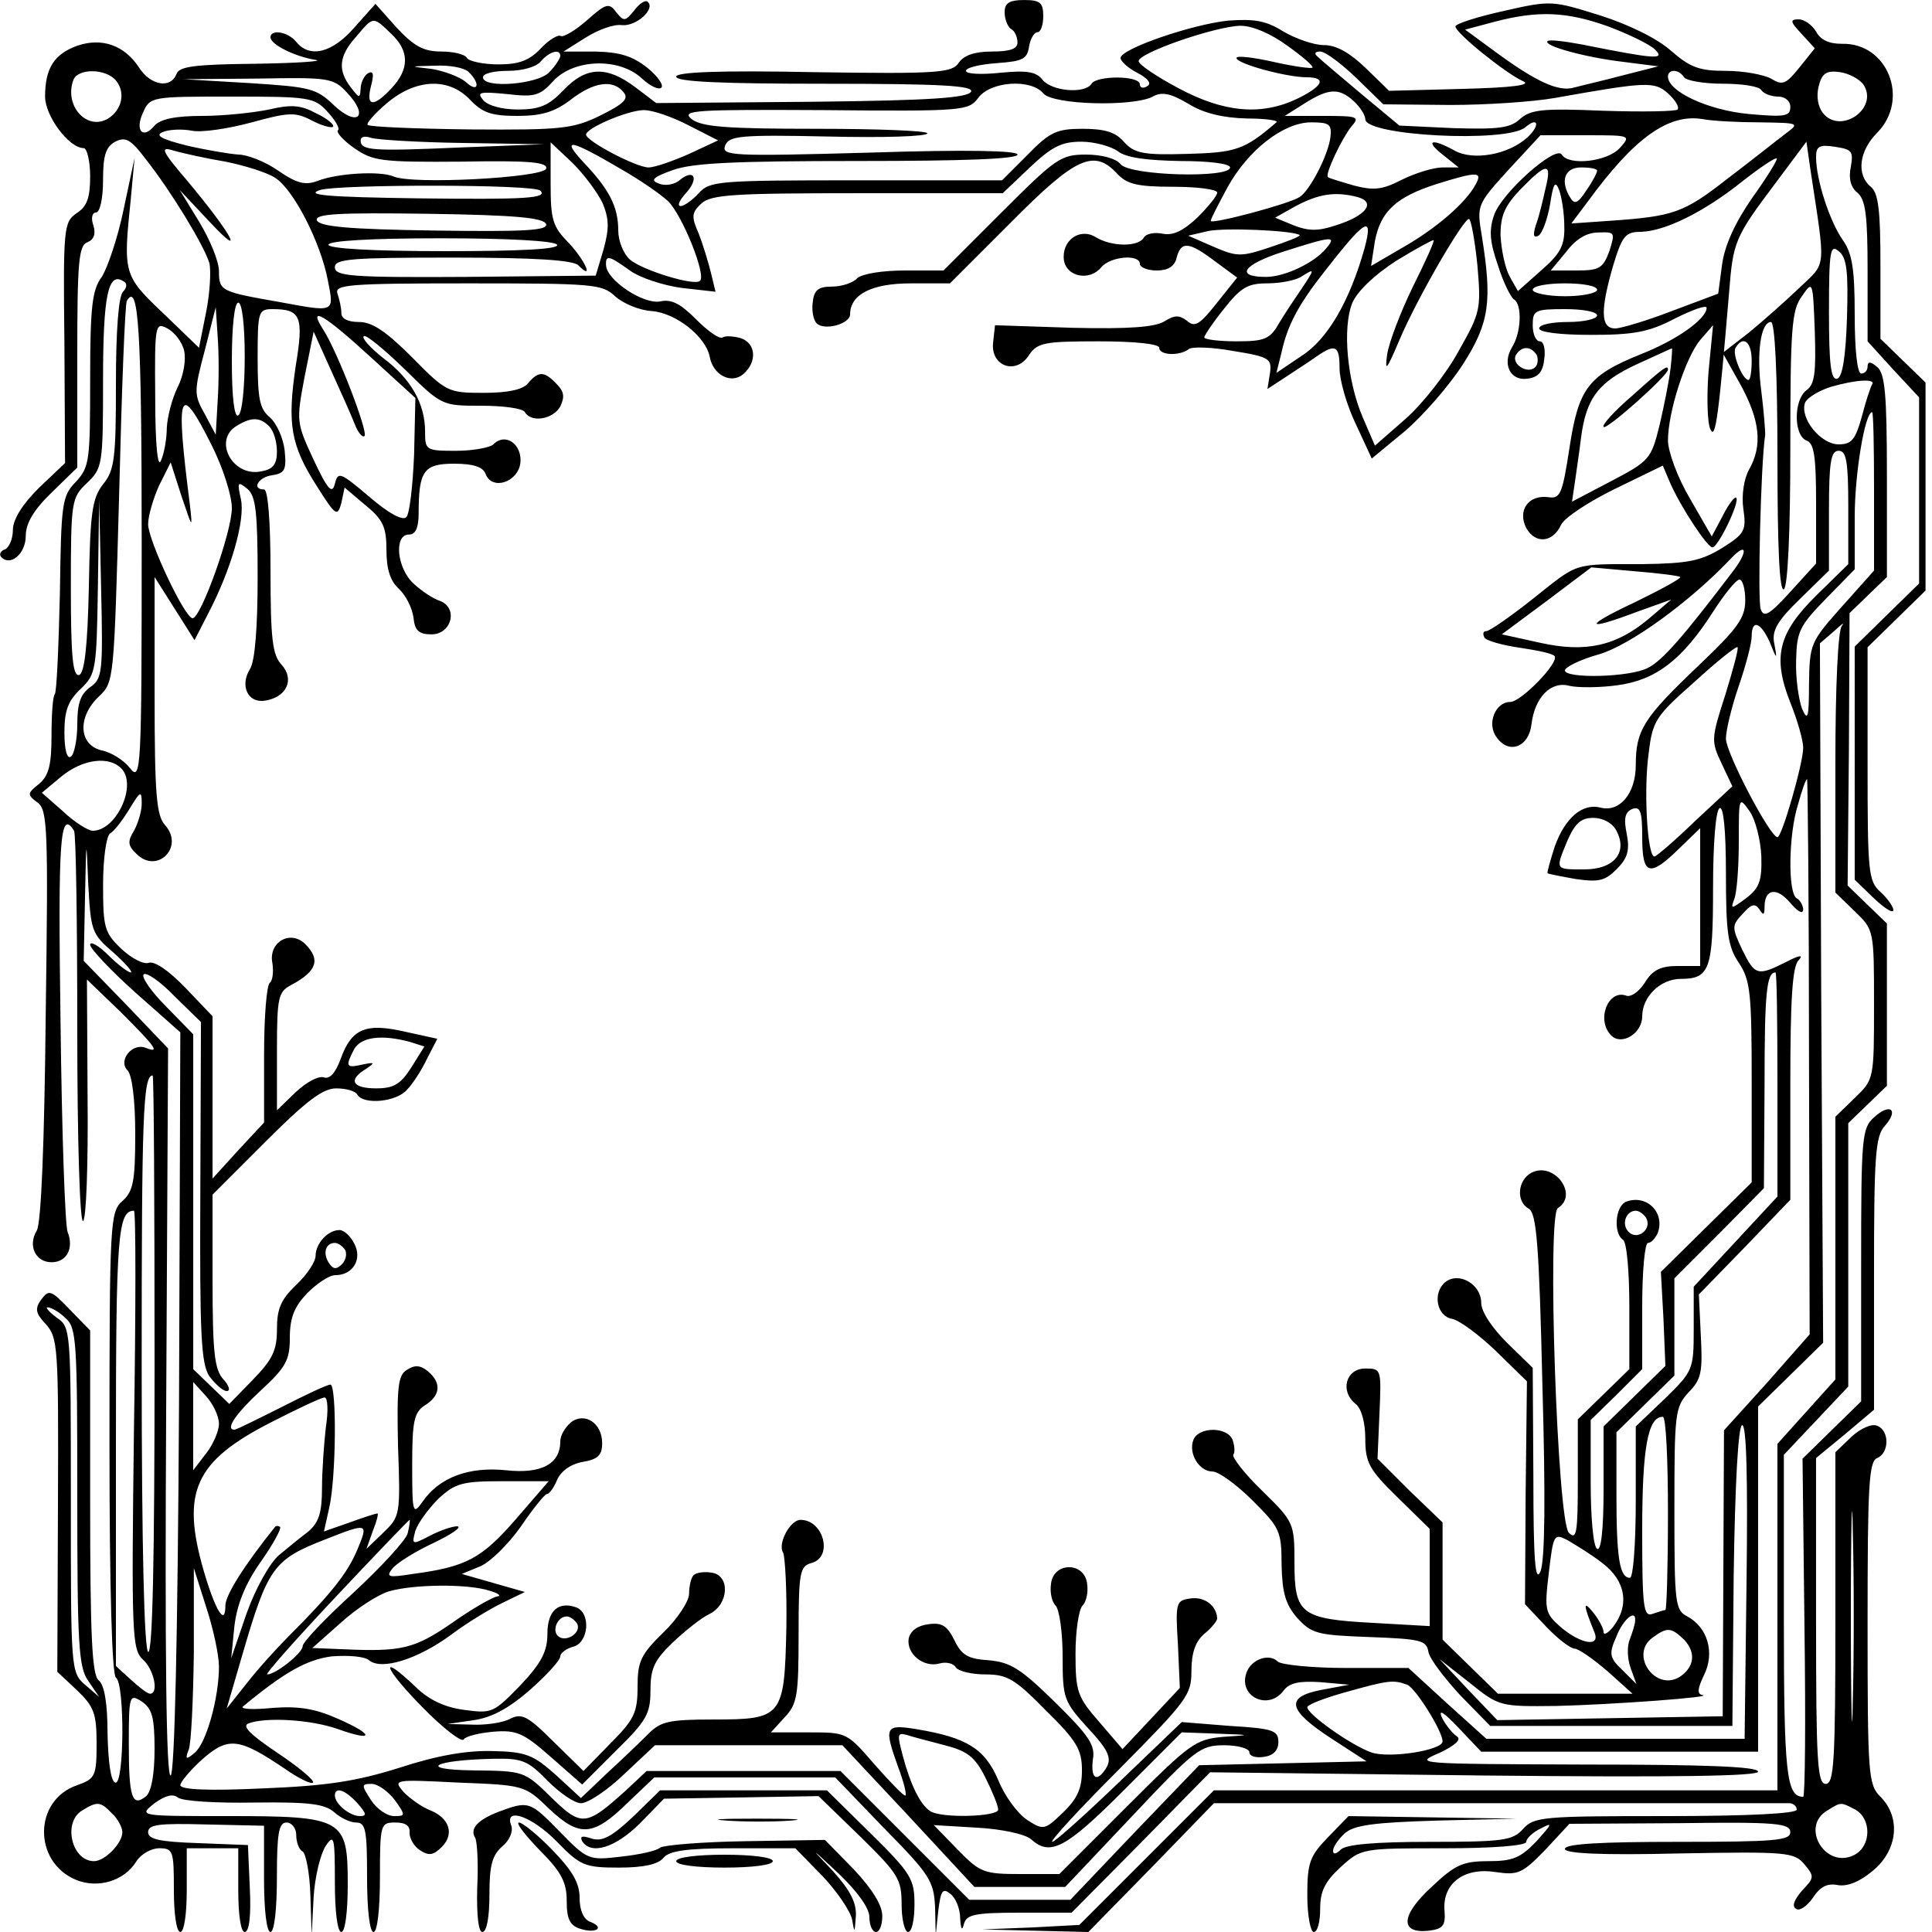 <?xml version="1.0" standalone="no"?>
<!DOCTYPE svg PUBLIC "-//W3C//DTD SVG 20010904//EN"
 "http://www.w3.org/TR/2001/REC-SVG-20010904/DTD/svg10.dtd">
<svg version="1.0" xmlns="http://www.w3.org/2000/svg"
 width="300pt" height="300pt" viewBox="0 0 300 300"
 preserveAspectRatio="xMidYMid meet">
<g transform="translate(0,300) scale(0.1,-0.1)"
fill="#000000" stroke="none">
<path d="M912 2969 c-18 -16 -37 -27 -41 -25 -4 3 -19 -6 -31 -19 -18 -19 -34
-25 -66 -25 -24 0 -46 5 -49 10 -3 6 -22 10 -40 10 -27 0 -42 8 -69 37 l-33
37 -33 -37 c-34 -39 -69 -48 -90 -22 -13 16 -40 20 -40 7 0 -11 38 -30 70 -35
14 -2 -28 -5 -93 -6 -94 -1 -119 -4 -123 -16 -9 -23 -40 -18 -58 10 -23 35
-58 47 -96 34 -36 -13 -50 -35 -50 -79 0 -30 37 -80 60 -80 5 0 10 -20 10 -44
0 -33 -5 -47 -21 -57 -20 -14 -21 -22 -19 -201 l1 -187 -41 -39 c-26 -26 -40
-49 -40 -65 0 -14 -6 -27 -12 -30 -7 -2 -10 -8 -6 -12 14 -15 38 5 38 33 0 19
12 40 40 67 l40 39 0 172 c0 147 2 173 16 178 10 4 13 13 9 26 -4 11 -2 20 4
20 6 0 11 21 11 50 0 38 4 52 19 60 16 8 24 4 48 -28 40 -51 89 -132 98 -160
3 -12 1 -47 -5 -77 l-11 -55 -56 54 c-61 58 -62 61 -50 176 l6 65 -17 -80 c-9
-44 -25 -91 -34 -105 -15 -20 -18 -47 -18 -159 0 -126 -1 -136 -22 -159 -22
-22 -23 -34 -25 -174 -2 -83 -5 -154 -8 -156 -3 -3 -5 -32 -5 -64 0 -45 -4
-62 -19 -75 -19 -15 -19 -17 -3 -29 16 -11 17 -40 13 -330 -2 -198 -7 -324
-14 -335 -14 -23 -2 -49 23 -49 24 0 35 22 25 47 -4 10 -9 156 -11 326 -4 284
-1 332 21 297 3 -5 5 -144 5 -310 0 -170 4 -299 9 -296 5 3 8 89 7 191 l-1
184 53 -51 c55 -55 61 -64 38 -55 -21 8 -43 -20 -28 -35 7 -7 12 -46 12 -98 0
-74 -3 -90 -20 -105 -19 -17 -20 -31 -20 -376 0 -228 4 -360 10 -364 14 -9 13
-168 -1 -163 -7 2 -11 32 -12 76 0 48 -5 76 -14 83 -10 9 -13 67 -13 277 l0
266 -32 33 c-29 30 -32 31 -44 15 -10 -14 -9 -21 7 -38 19 -21 20 -35 19 -281
l-1 -259 31 -29 c26 -25 30 -36 30 -82 0 -51 -2 -55 -30 -65 -68 -23 -69 -119
-2 -147 34 -14 75 -2 94 29 7 11 23 20 35 20 22 0 23 -4 23 -65 0 -37 4 -65
10 -65 6 0 10 28 10 65 l0 65 40 0 40 0 0 -65 c0 -39 4 -65 10 -65 7 0 10 25
8 67 l-3 68 -77 3 c-60 2 -78 6 -78 17 0 12 17 14 90 12 l90 -2 0 -82 c0 -49
4 -83 10 -83 6 0 10 35 10 85 0 69 3 85 15 85 8 0 15 -9 15 -19 0 -11 4 -23
10 -26 5 -3 11 -34 12 -68 l2 -62 3 59 c2 33 11 68 19 80 13 19 14 13 14 -57
0 -45 4 -77 10 -77 6 0 10 31 10 74 0 102 -6 106 -187 106 -138 0 -138 0 -113
20 17 12 28 15 36 9 7 -6 60 -9 119 -8 85 1 109 -2 124 -15 10 -9 25 -16 34
-16 15 0 17 -12 17 -85 0 -50 4 -85 10 -85 6 0 10 35 10 85 0 83 1 85 24 85
16 0 23 -5 22 -16 0 -9 7 -21 16 -27 14 -9 21 -8 34 5 20 20 12 45 -18 57 -13
5 -31 18 -41 28 -17 20 -16 20 85 15 102 -4 103 -4 141 -41 47 -44 68 -43 122
10 l41 39 140 0 141 0 76 -79 c71 -72 77 -82 79 -122 l1 -44 4 38 c4 32 7 36
19 26 8 -6 15 -23 15 -38 1 -17 3 -20 6 -8 4 14 17 17 86 17 l81 0 108 109
107 109 426 -5 c297 -3 425 -1 425 6 0 8 -85 11 -267 11 -265 1 -268 1 -228
18 25 12 35 21 27 26 -6 4 -17 17 -23 29 -6 14 3 8 25 -15 l36 -38 215 0 215
0 0 268 0 268 50 49 51 50 -3 543 -2 543 22 19 c12 11 17 15 12 8 -6 -7 -10
-95 -10 -213 l0 -201 30 -29 c30 -29 30 -29 30 -145 0 -116 0 -116 -30 -145
l-30 -29 0 -204 0 -204 -45 -50 -45 -50 0 -269 0 -269 -438 0 -437 0 -105
-105 -104 -104 -75 -4 -76 -3 83 -2 82 -2 98 100 97 100 440 0 c242 0 446 0
453 0 6 0 12 -4 12 -10 0 -6 -74 -10 -203 -10 -191 0 -205 -1 -222 -20 -16
-18 -31 -20 -145 -20 -85 0 -130 -4 -138 -12 -7 -7 -12 -8 -12 -2 0 6 8 18 18
27 14 13 45 17 142 20 l125 3 -131 2 -130 2 -32 -33 c-28 -29 -32 -39 -32 -90
0 -31 5 -57 10 -57 6 0 10 16 10 36 0 27 7 42 32 65 32 29 33 29 160 29 76 0
128 4 128 10 0 5 10 15 23 21 19 10 17 7 -7 -20 -25 -26 -37 -31 -75 -31 -40
0 -52 -6 -88 -40 -48 -44 -50 -73 -4 -68 22 3 26 8 24 32 -3 42 31 67 80 59
34 -5 41 -2 76 34 l38 41 171 1 c149 2 172 0 172 -14 0 -13 -24 -15 -175 -15
-119 0 -175 -3 -175 -11 0 -7 55 -10 178 -7 167 3 178 2 194 -17 16 -19 15
-21 -4 -41 -12 -14 -16 -24 -9 -28 5 -4 17 4 26 17 11 17 22 23 38 20 15 -3
35 5 55 22 39 32 44 83 12 115 -19 19 -20 33 -20 270 0 214 2 251 15 256 19 8
19 43 0 50 -8 4 -26 -4 -40 -17 l-25 -24 0 -257 c0 -223 -2 -258 -15 -258 -13
0 -15 35 -15 253 l0 253 45 37 45 38 0 211 c0 183 2 214 17 230 22 25 8 36
-17 13 -19 -17 -20 -31 -20 -229 l0 -212 -45 -44 -46 -45 3 -262 c2 -145 1
-263 -2 -263 -26 0 -30 35 -30 278 l0 253 50 53 50 53 0 205 0 204 30 29 30
29 0 126 0 126 -30 29 -31 30 2 211 1 212 29 28 29 28 0 157 c0 127 -3 159
-15 169 -10 9 -15 9 -15 1 0 -6 -4 -11 -10 -11 -6 0 -10 37 -10 91 0 73 -4 96
-19 117 -20 29 -41 93 -41 128 0 17 5 20 30 16 26 -4 28 -7 24 -31 -4 -18 0
-32 10 -40 13 -11 16 -35 16 -122 l0 -109 40 -44 40 -43 0 -144 0 -145 -50
-49 -50 -49 0 -181 0 -181 30 -29 c17 -16 30 -24 30 -18 0 5 -9 18 -20 28 -19
17 -20 31 -20 199 l0 181 45 44 45 44 0 161 0 162 -35 34 -35 34 0 112 c0 87
-3 114 -15 124 -23 19 -18 56 10 84 51 52 16 140 -55 138 -20 0 -33 6 -40 19
-6 10 -18 19 -27 19 -14 0 -13 -4 4 -22 l21 -23 -24 -30 c-21 -26 -26 -28 -44
-17 -11 6 -42 12 -70 12 -41 0 -55 5 -85 31 -21 19 -66 41 -110 55 -74 23 -76
24 -150 7 -41 -9 -75 -20 -75 -24 0 -10 78 -73 105 -85 14 -6 -16 -10 -94 -12
l-114 -3 -37 36 c-24 23 -45 35 -64 35 -16 0 -44 10 -63 21 -27 17 -45 20 -86
17 -57 -6 -167 -44 -167 -58 0 -5 12 -16 26 -23 17 -9 23 -17 15 -21 -6 -4
-11 -2 -11 3 0 14 -67 14 -75 1 -10 -16 -61 -12 -76 6 -10 13 -25 15 -66 11
-29 -3 -53 -2 -53 3 0 5 21 10 48 12 40 3 47 6 50 26 2 12 8 22 13 22 5 0 9
11 9 25 0 21 -5 25 -30 25 -23 0 -30 -5 -30 -19 0 -11 5 -23 10 -26 6 -3 10
-13 10 -21 0 -10 -12 -14 -40 -14 -27 0 -43 -6 -51 -17 -10 -16 -30 -18 -225
-15 -149 3 -214 0 -214 -7 0 -8 71 -11 231 -11 180 0 230 -3 227 -12 -4 -10
-64 -14 -247 -16 l-242 -2 -33 25 c-44 33 -76 32 -111 -5 -23 -24 -37 -30 -71
-30 -24 0 -47 6 -54 15 -10 12 -5 13 37 9 43 -5 51 -3 72 20 32 35 103 37 138
4 13 -12 26 -18 30 -14 4 4 -6 18 -22 31 -23 18 -42 24 -80 25 l-50 0 35 22
c19 12 44 21 56 19 22 -2 52 25 40 36 -3 4 -13 -2 -21 -13 -14 -17 -16 -18
-28 -3 -11 15 -16 14 -45 -12z m1585 -10 c32 -12 65 -28 73 -36 16 -16 1 -15
-114 8 -27 5 -51 8 -53 5 -7 -7 58 -25 117 -32 l55 -7 -55 -14 c-30 -8 -65
-16 -76 -19 -24 -7 -59 9 -124 57 l-45 33 45 12 c68 18 113 16 177 -7z m-1890
-11 c29 -27 29 -55 1 -85 -28 -30 -40 -29 -32 3 5 19 4 25 -5 20 -6 -4 -11
-15 -11 -24 -1 -15 -2 -15 -15 2 -21 27 -19 49 8 79 27 32 26 32 54 5z m1392
-19 c24 -17 41 -32 39 -34 -2 -2 -30 2 -61 9 -31 7 -57 10 -57 6 0 -9 78 -30
109 -30 32 0 25 -14 -14 -33 -56 -27 -114 -22 -185 16 -34 18 -62 37 -62 42 0
13 119 54 158 55 19 0 47 -12 73 -31z m-1129 -16 c0 -3 -7 -15 -17 -25 -17
-19 -103 -26 -103 -8 0 6 17 10 39 10 22 0 44 6 51 15 13 15 30 20 30 8z
m1236 -34 l42 -41 104 -1 c56 0 130 5 163 11 141 25 154 26 175 7 11 -10 18
-21 15 -25 -2 -3 -54 -4 -115 -2 -95 4 -113 2 -130 -13 -15 -14 -34 -16 -103
-14 l-84 4 -59 49 c-32 27 -63 53 -68 58 -6 5 -4 8 4 8 8 0 33 -19 56 -41z
m-1378 9 c19 -19 14 -33 -5 -15 -10 8 -34 17 -53 20 -35 4 -35 4 6 5 22 1 45
-3 52 -10z m-548 -13 c15 -18 10 -45 -12 -59 -33 -20 -69 20 -54 60 7 18 50
18 66 -1z m2435 5 c3 -5 30 -10 60 -10 30 0 57 -4 60 -10 3 -5 15 -10 26 -10
11 0 19 -7 19 -16 0 -15 -9 -16 -65 -11 -63 6 -125 35 -125 58 0 12 17 12 25
-1z m279 -12 c23 -37 -36 -77 -63 -44 -8 10 -11 26 -7 42 5 20 12 25 33 22 14
-2 31 -11 37 -20z m-2355 -12 c35 -37 16 -54 -21 -19 -27 26 -37 28 -131 34
l-102 6 116 1 c110 2 117 1 138 -22z m191 -11 c19 -20 33 -25 73 -25 38 0 58
6 83 25 36 28 66 32 82 12 9 -10 1 -18 -35 -36 -43 -21 -60 -23 -202 -22 -85
1 -157 4 -160 7 -3 2 11 18 30 34 45 38 96 40 129 5z m890 10 c15 -18 140 -21
170 -5 14 8 28 5 55 -11 24 -15 54 -22 91 -23 29 0 50 -3 46 -6 -50 -43 -63
-47 -140 -49 -67 -2 -81 1 -97 19 -13 15 -30 20 -64 20 -40 0 -51 -5 -85 -40
l-40 -40 -226 0 c-214 0 -228 -1 -245 -20 -10 -11 -23 -20 -28 -20 -6 0 -2 9
8 20 21 23 13 39 -10 20 -8 -7 -23 -9 -32 -5 -14 5 -9 10 22 21 31 11 96 14
288 14 161 0 247 3 247 10 0 6 -76 8 -230 3 -215 -6 -230 -5 -224 11 6 15 23
17 160 14 85 -2 154 0 154 5 0 4 -78 7 -173 7 -139 0 -177 3 -193 15 -17 14 4
15 205 14 218 -2 225 -1 240 19 19 26 82 30 101 7z m482 -12 c10 -9 18 -22 18
-28 0 -26 218 -37 248 -13 21 18 24 3 3 -16 -29 -26 -83 -36 -112 -20 -36 20
-47 16 -19 -6 l25 -20 -25 0 c-14 0 -43 -9 -63 -19 -31 -16 -44 -17 -75 -9
-20 6 -38 11 -40 13 -5 4 21 59 36 78 14 16 11 17 -44 17 l-59 0 30 19 c38 24
54 25 77 4z m-1594 -16 c12 -13 20 -26 17 -29 -4 -3 8 -16 25 -28 29 -20 41
-22 167 -21 107 2 134 -1 131 -11 -5 -14 -208 -25 -237 -12 -21 9 -88 5 -118
-7 -19 -7 -32 -4 -61 16 -20 14 -48 25 -62 25 -14 1 -50 7 -80 14 -40 10 -50
16 -37 21 9 4 30 5 45 2 15 -3 56 3 93 13 58 16 68 16 93 3 15 -8 30 -12 33
-10 3 3 -9 13 -26 21 -24 13 -39 14 -73 6 -24 -5 -71 -10 -104 -10 -42 0 -65
-5 -74 -15 -18 -22 -31 -8 -18 20 11 25 13 25 138 25 119 0 128 -1 148 -23z
m562 -22 l45 -23 -45 -21 c-25 -11 -53 -21 -63 -21 -19 0 -97 41 -97 51 0 10
65 38 90 38 14 0 45 -11 70 -24z m1664 5 c60 -1 61 -1 38 -18 -12 -9 -52 -41
-89 -69 -69 -54 -84 -59 -185 -66 l-58 -4 27 36 c71 97 124 135 177 126 16 -3
56 -5 90 -5z m-668 -22 c-3 -28 -32 -84 -48 -94 -17 -11 -138 -43 -138 -37 0
3 12 26 26 52 32 58 87 101 130 101 28 0 32 -3 30 -22z m-1348 -10 l127 -2
-130 -5 c-137 -6 -155 -5 -155 11 0 6 7 7 16 4 9 -3 73 -7 142 -8z m1797 -8
c-19 -21 -79 -28 -90 -10 -9 15 -93 -59 -105 -94 -8 -23 -7 -41 6 -78 8 -26
20 -50 25 -53 13 -8 11 -52 -3 -74 -16 -26 -3 -53 24 -49 17 2 24 11 26 31 2
15 -1 27 -7 27 -6 0 -11 11 -11 25 0 23 3 25 50 25 28 0 50 -4 50 -10 0 -5
-20 -10 -45 -10 -25 0 -45 -4 -45 -10 0 -6 33 -10 80 -10 66 0 90 4 130 25 28
14 50 22 50 17 0 -17 -46 -50 -102 -72 -82 -33 -97 -53 -111 -146 -11 -71 -14
-79 -33 -76 -31 4 -48 -21 -34 -48 14 -25 41 -23 54 5 5 11 43 36 84 56 l74
36 11 -26 c16 -37 58 -101 66 -101 9 0 43 71 37 77 -2 3 -12 -10 -21 -28 l-17
-32 -34 59 c-19 32 -34 73 -34 90 0 44 27 128 50 156 l20 23 -7 -72 c-3 -39
-2 -80 3 -90 8 -17 13 24 29 214 6 77 9 85 70 166 l50 67 6 -42 c24 -159 26
-144 -17 -185 -22 -21 -57 -52 -79 -70 l-40 -31 28 -50 c30 -55 34 -94 13
-131 -8 -14 -12 -40 -9 -61 5 -34 2 -39 -33 -61 -33 -20 -52 -24 -124 -25
-110 0 -98 3 -170 -54 -34 -27 -67 -50 -72 -50 -5 0 -6 -4 -3 -10 3 -5 28 -12
56 -16 27 -4 51 -9 53 -13 7 -10 -52 -71 -69 -71 -23 0 -37 -34 -21 -55 19
-27 50 -15 54 20 5 42 30 68 59 60 13 -3 47 -3 75 1 59 8 100 39 148 114 18
28 36 50 41 50 5 0 9 -15 9 -32 0 -28 -12 -44 -74 -103 -84 -80 -96 -99 -96
-153 0 -44 -25 -74 -55 -66 -28 7 -55 -16 -71 -61 -7 -22 -12 -40 -11 -41 1
-1 21 -5 44 -9 35 -5 45 -3 63 15 17 17 21 29 16 55 -5 24 -3 34 9 39 12 4 15
-4 15 -44 0 -59 11 -63 57 -18 l33 32 0 -107 0 -107 -35 0 c-26 0 -39 -6 -51
-26 -9 -14 -22 -23 -29 -20 -28 10 -47 -38 -23 -62 16 -16 48 3 48 30 0 30 28
58 60 58 45 0 50 15 50 141 0 68 4 120 10 124 6 4 10 -32 10 -102 0 -91 3
-113 20 -138 18 -27 20 -47 20 -185 l0 -156 -70 -69 -71 -70 4 -73 3 -73 -48
-47 -48 -47 0 -98 c0 -63 -4 -96 -10 -92 -6 3 -10 49 -10 103 l0 97 40 39 40
40 0 98 c0 54 4 98 9 98 5 0 11 7 15 15 12 32 -17 61 -49 49 -17 -7 -20 -49
-5 -59 6 -3 10 -49 10 -104 l0 -97 -40 -39 -40 -39 0 -95 c0 -82 -2 -93 -14
-81 -18 20 -34 494 -17 504 33 21 -6 73 -41 55 -22 -12 -24 -45 -4 -56 12 -7
16 -58 21 -273 5 -176 4 -273 -3 -290 -8 -19 -11 17 -11 145 l-1 171 -40 39
c-23 23 -40 48 -40 62 0 29 -35 49 -56 32 -20 -17 -13 -53 11 -57 11 -2 42
-25 68 -50 l48 -47 -2 -173 -1 -173 33 -35 c18 -19 38 -34 44 -34 6 0 29 -16
51 -35 l39 -35 -105 0 -104 0 -43 42 -43 42 0 91 0 91 -51 49 -50 50 3 70 c3
69 3 70 -22 70 -30 0 -40 -35 -15 -55 9 -7 15 -29 15 -54 0 -37 6 -48 50 -91
l50 -49 0 -76 0 -75 -88 5 c-113 6 -122 14 -122 94 0 61 -1 63 -50 111 -27 26
-47 52 -45 56 3 4 2 14 -1 23 -8 21 -53 21 -61 0 -8 -21 9 -49 30 -49 9 0 37
-20 62 -45 42 -42 45 -47 45 -100 1 -43 6 -61 24 -82 23 -25 31 -27 113 -30
79 -3 88 -5 91 -23 2 -11 25 -41 50 -68 l46 -47 188 0 188 0 2 232 c2 143 7
233 13 235 7 2 9 -82 7 -242 l-3 -245 -200 0 -201 0 -61 55 -60 55 -97 0 c-53
0 -101 5 -106 10 -13 13 -40 4 -48 -16 -15 -38 34 -62 58 -28 9 11 24 14 56
12 l45 -4 -43 -8 c-57 -11 -53 -31 16 -76 l54 -35 -130 -3 -130 -3 -100 -104
-100 -105 -78 0 -79 0 -100 100 -100 100 -150 0 -151 0 -32 -30 c-62 -56 -69
-57 -116 -11 -42 41 -42 41 -121 42 -88 1 -63 16 31 18 45 1 54 -3 84 -34 19
-19 42 -35 52 -35 11 0 41 20 67 45 l48 45 146 0 145 0 103 -110 102 -110 70
0 71 0 104 110 c98 104 106 110 143 110 21 0 39 -5 39 -11 0 -6 10 -9 23 -7
14 2 22 10 22 23 0 18 -8 21 -75 25 l-75 6 -97 -93 c-53 -51 -100 -93 -104
-93 -5 0 42 51 104 113 105 106 112 115 112 152 0 28 6 46 20 58 11 9 20 20
20 24 -1 20 -20 34 -41 31 -23 -3 -24 -6 -20 -71 l3 -68 -44 -47 -45 -48 -36
42 c-34 39 -37 47 -37 106 0 35 5 69 11 75 6 6 9 21 7 34 -4 34 -52 34 -56 0
-2 -13 1 -28 7 -34 6 -6 11 -42 11 -79 0 -66 2 -70 39 -111 31 -33 37 -46 30
-60 -15 -26 -26 -20 -22 11 4 22 -6 37 -59 89 -53 52 -69 62 -103 65 -32 2
-42 8 -53 31 -11 22 -19 28 -40 25 -17 -2 -28 -10 -31 -22 -4 -24 23 -46 48
-39 10 3 22 0 25 -6 4 -6 25 -11 46 -11 34 0 46 -7 94 -56 48 -47 56 -61 56
-93 0 -28 -7 -44 -30 -66 -28 -27 -30 -27 -55 -11 -15 10 -35 37 -45 62 -21
49 -49 66 -127 79 -49 8 -51 4 -28 -60 8 -21 13 -41 11 -43 -2 -2 -23 20 -47
47 -44 51 -44 51 -103 51 l-59 0 21 23 c20 21 22 34 22 129 0 97 2 106 20 111
34 9 19 67 -17 67 -16 0 -36 -37 -27 -51 3 -6 6 -59 5 -117 -3 -138 -6 -142
-113 -142 -69 0 -82 -3 -101 -22 -13 -13 -41 -40 -64 -61 l-41 -39 -39 36
c-35 31 -46 36 -99 37 -40 1 -86 -7 -144 -26 -67 -21 -112 -28 -212 -32 -85
-4 -128 -2 -128 5 0 5 16 24 35 41 40 35 57 32 128 -16 20 -14 40 -24 43 -21
3 3 -22 24 -55 46 -43 29 -56 42 -45 46 27 10 97 6 139 -9 56 -20 57 -9 0 16
-36 16 -61 20 -102 17 -29 -3 -50 -2 -46 2 64 53 99 73 138 78 26 2 51 0 58
-6 19 -16 75 1 128 40 24 18 60 40 79 49 l35 17 -49 14 -49 14 29 12 c16 7 44
35 63 62 19 28 37 50 40 50 4 0 11 10 16 22 6 14 22 25 40 28 23 4 30 10 30
29 0 32 -28 49 -49 32 -9 -8 -16 -20 -16 -29 0 -35 -29 -51 -84 -45 -58 6
-104 -11 -130 -49 -15 -21 -16 -18 -16 57 0 69 3 82 20 93 24 15 26 35 4 53
-11 9 -20 10 -32 2 -14 -8 -16 -26 -14 -119 4 -107 3 -109 -23 -134 l-26 -25
10 28 c6 15 9 27 7 27 -2 0 -21 -6 -43 -14 l-40 -14 8 36 c11 46 12 192 2 192
-5 0 -39 -16 -76 -35 -38 -19 -70 -35 -73 -35 -15 0 2 25 41 61 39 36 45 47
45 82 0 31 7 48 27 69 15 15 34 28 44 28 27 0 42 25 29 49 -6 12 -16 21 -23
21 -18 0 -37 -21 -37 -40 0 -9 -13 -29 -30 -45 -24 -23 -30 -37 -30 -69 0 -33
-7 -47 -37 -78 l-37 -38 -28 27 -28 27 0 260 0 260 -42 43 c-23 23 -39 46 -35
50 4 4 26 -11 48 -34 l41 -40 -1 -263 c-1 -221 1 -267 14 -287 9 -12 21 -23
27 -23 6 0 4 8 -5 18 -14 15 -17 42 -17 153 l0 134 82 82 c63 63 89 83 110 83
15 0 30 -4 33 -10 10 -16 61 -11 77 8 9 9 23 31 31 48 l16 31 -50 11 c-61 14
-83 5 -100 -42 -8 -22 -17 -32 -26 -29 -8 3 -27 -7 -44 -23 l-29 -28 0 92 c0
85 2 92 23 103 39 21 45 39 21 63 -23 23 -58 3 -51 -30 2 -14 0 -27 -4 -30 -5
-3 -9 -53 -9 -111 l0 -106 -40 -43 -40 -44 0 126 0 126 -42 44 c-26 27 -48 42
-57 39 -8 -3 -27 7 -43 22 -26 25 -28 33 -28 99 0 41 5 76 11 80 6 3 19 20 30
38 17 28 19 29 19 8 0 -12 -6 -31 -12 -42 -10 -16 -10 -23 4 -36 32 -32 75 11
44 45 -13 15 -16 46 -16 201 l0 184 31 -49 31 -49 20 39 c37 70 59 148 52 180
-6 27 -5 28 10 16 13 -11 16 -35 16 -137 0 -77 -4 -131 -12 -143 -16 -26 -3
-53 23 -49 34 5 47 33 26 56 -14 15 -17 40 -17 145 0 78 -4 127 -10 127 -20 0
-9 19 12 22 20 3 23 8 20 38 -2 19 -12 42 -23 52 -16 13 -19 29 -19 92 0 72 1
76 23 76 44 0 49 -11 36 -89 -13 -89 -8 -122 33 -186 29 -46 32 -48 38 -26 l5
24 33 -28 c27 -22 32 -34 32 -69 0 -30 6 -48 19 -60 11 -10 21 -30 23 -45 2
-20 8 -26 28 -26 31 0 42 41 13 52 -10 3 -28 15 -40 26 -27 24 -32 77 -8 77
10 0 15 10 15 33 0 66 8 77 55 77 30 0 45 -5 49 -16 10 -26 50 -13 54 17 3 29
-23 48 -42 29 -5 -5 -32 -10 -58 -10 -47 0 -48 1 -48 30 0 43 -22 82 -65 114
-20 16 -34 31 -30 34 3 3 31 -20 63 -51 58 -57 58 -57 119 -57 34 0 65 -4 68
-10 10 -17 44 -11 55 9 7 15 6 23 -6 35 -19 20 -28 20 -44 1 -8 -10 -31 -15
-69 -15 -55 0 -58 1 -111 55 -40 40 -62 55 -82 55 -18 0 -28 5 -28 14 0 8 -3
21 -6 30 -5 14 16 16 202 16 195 0 209 -1 229 -20 12 -11 38 -22 57 -23 38 -3
84 -40 90 -71 5 -28 33 -43 52 -27 22 19 20 48 -4 56 -11 3 -24 4 -28 1 -5 -3
-23 10 -41 28 -24 24 -38 32 -56 28 -26 -5 -83 33 -84 56 -1 17 5 15 37 -8 15
-11 51 -23 80 -27 l53 -6 -7 29 c-4 16 -12 43 -19 61 -12 27 -11 33 4 47 15
14 52 16 243 16 l225 0 42 40 c34 32 49 40 80 40 20 0 46 -7 57 -15 13 -10 44
-14 97 -15 44 0 77 -4 77 -10 0 -17 -155 -13 -170 5 -7 9 -29 15 -54 15 -39 0
-47 -6 -131 -90 l-90 -90 -60 0 c-35 0 -66 -5 -74 -12 -6 -7 -24 -13 -39 -13
-21 0 -28 -5 -30 -24 -2 -13 1 -28 6 -33 12 -12 52 -1 52 14 0 31 34 48 94 48
l61 0 95 95 c101 102 129 114 165 75 15 -16 31 -20 87 -20 37 0 68 -4 68 -9 0
-5 -14 -22 -30 -38 -22 -21 -38 -29 -54 -26 -13 3 -27 0 -30 -6 -9 -15 -51
-14 -75 1 -25 15 -53 -6 -49 -36 4 -26 40 -33 58 -11 14 17 60 21 60 5 0 -5
12 -10 26 -10 17 0 28 6 31 20 7 26 19 25 60 -6 l34 -25 -32 -40 c-26 -33 -34
-38 -46 -27 -12 9 -19 9 -35 -1 -15 -9 -55 -12 -142 -10 l-121 4 -3 -27 c-4
-37 36 -51 56 -19 13 19 24 21 108 21 56 0 94 -4 94 -10 0 -12 32 -13 46 -2 5
4 36 3 69 -3 56 -9 60 -12 57 -34 l-4 -25 29 19 c15 10 37 24 48 32 29 20 35
16 35 -19 0 -18 11 -57 25 -86 l25 -54 52 43 c28 24 69 71 90 104 41 64 45 98
29 198 -8 48 -8 49 41 103 l50 54 71 0 c69 0 70 0 52 -20z m-1579 -86 c10 -25
10 -39 1 -72 l-12 -40 -203 -2 c-176 -1 -202 1 -202 15 0 13 25 15 183 15 129
0 187 -4 195 -12 25 -25 11 7 -15 35 -25 25 -28 36 -28 92 l0 64 34 -32 c18
-18 39 -46 47 -63z m29 53 c28 -16 60 -38 72 -49 22 -21 60 -115 50 -124 -8
-9 -91 17 -109 33 -10 9 -18 29 -18 45 0 37 -14 64 -54 106 -36 39 -21 36 59
-11z m-615 12 c30 -6 65 -17 77 -25 29 -18 71 -101 82 -159 10 -51 12 -50 -75
-34 -91 16 -94 17 -94 48 0 15 -14 49 -31 77 l-30 49 47 -50 c58 -62 32 -16
-35 64 -41 48 -43 54 -21 47 14 -4 50 -12 80 -17z m2371 -56 c-27 -39 -43 -74
-47 -104 l-6 -45 -72 -27 c-39 -15 -79 -27 -88 -27 -23 0 -23 29 -3 98 14 46
19 52 43 52 37 1 97 30 157 78 28 22 52 38 54 36 2 -1 -15 -29 -38 -61z m-321
15 c-4 -18 -10 -44 -15 -57 -5 -16 -4 -21 4 -17 6 4 14 26 18 49 5 33 8 37 14
22 4 -11 8 -36 8 -56 1 -30 -6 -43 -36 -69 l-36 -32 -13 23 c-7 13 -13 42 -14
64 0 31 7 46 32 72 40 41 48 41 38 1z m80 27 c0 -3 -7 -17 -17 -31 -12 -19
-18 -22 -24 -12 -17 26 -10 48 16 48 14 0 25 -2 25 -5z m-189 -22 c-15 -28
-61 -68 -114 -98 l-48 -28 6 39 c9 46 33 68 95 88 64 20 73 20 61 -1z m-1452
-9 c12 -12 -22 -14 -190 -12 -141 2 -176 5 -152 13 30 9 333 9 342 -1z m1269
-10 c29 -8 14 -29 -34 -44 -27 -9 -42 -9 -65 0 l-29 12 32 18 c36 19 61 23 96
14z m-1260 -42 c3 -10 -33 -12 -174 -10 -133 2 -178 6 -182 16 -3 10 33 12
174 10 133 -2 178 -6 182 -16z m1446 -63 c6 -69 5 -74 -29 -134 -19 -35 -56
-82 -82 -105 l-48 -42 -19 44 c-24 56 -32 139 -16 178 8 18 34 43 68 65 31 19
57 33 58 32 2 -1 -13 -34 -32 -72 -19 -39 -37 -86 -40 -105 -4 -29 -1 -25 19
22 27 64 99 188 108 188 3 0 9 -32 13 -71z m-276 46 c2 -2 -19 -10 -46 -19
-45 -15 -51 -15 -88 1 l-39 17 30 7 c26 6 134 1 143 -6z m101 -20 c-23 -82
-57 -141 -97 -167 l-40 -27 8 32 c9 41 25 72 64 122 66 85 79 93 65 40z m380
-5 c-10 -27 -16 -30 -51 -30 l-40 0 24 29 c15 20 32 30 50 30 26 1 26 0 17
-29z m-1634 10 c4 -7 -57 -10 -174 -10 -114 0 -181 4 -181 10 0 6 65 10 174
10 106 0 177 -4 181 -10z m1194 -6 c-18 -22 -64 -44 -93 -44 -49 0 -36 19 26
39 78 25 84 25 67 5z m809 -107 c-2 -61 -7 -92 -15 -95 -10 -3 -13 22 -13 103
0 96 2 106 15 95 13 -10 15 -32 13 -103z m-846 46 c-11 -16 -27 -40 -36 -55
-14 -25 -23 -28 -66 -28 -28 0 -50 3 -50 6 0 3 14 24 31 45 26 33 37 39 67 39
21 0 44 5 52 10 22 14 22 13 2 -17z m-1831 -6 c-7 -7 -11 -61 -11 -143 0 -115
-2 -134 -20 -156 -17 -22 -20 -44 -22 -158 -2 -96 -7 -135 -15 -138 -10 -3
-13 29 -13 135 0 136 1 140 25 163 24 23 25 27 25 160 0 132 8 169 32 153 6
-3 5 -10 -1 -16z m2289 3 c0 -5 -22 -10 -50 -10 -27 0 -50 5 -50 10 0 6 23 10
50 10 28 0 50 -4 50 -10z m325 -156 c-20 -15 -20 -70 0 -78 12 -4 15 -25 15
-98 l0 -93 -40 -44 c-32 -35 -41 -41 -46 -27 -5 12 0 226 7 271 0 6 -2 36 -6
67 -8 60 -1 108 15 108 6 0 10 -80 10 -211 0 -137 3 -208 10 -204 6 4 10 88
10 218 0 186 2 216 18 237 17 25 17 24 20 -55 2 -63 0 -82 -13 -91z m-2585
-237 c0 -354 -1 -371 -18 -350 -9 12 -29 25 -45 28 -35 9 -37 52 -3 84 23 22
23 24 31 314 4 161 9 295 12 300 18 30 23 -43 23 -376z m160 289 c0 -47 -4
-88 -10 -91 -6 -4 -10 27 -10 84 0 54 4 91 10 91 6 0 10 -35 10 -84z m-42 -68
l-3 -53 -17 32 c-17 30 -17 35 0 99 l17 67 3 -46 c2 -26 2 -70 0 -99z m237 68
l70 -64 -2 -88 c-2 -48 -7 -92 -12 -97 -6 -6 -28 6 -58 32 -45 38 -48 39 -53
20 -4 -17 -11 -10 -33 37 -27 58 -27 60 -14 129 l14 70 27 -60 c15 -33 32 -71
37 -84 5 -13 12 -21 15 -18 6 6 -42 131 -64 165 -25 39 1 24 73 -42z m-289 9
c3 -14 -1 -38 -10 -56 -9 -18 -16 -46 -17 -63 0 -17 -4 -40 -9 -51 -5 -13 -9
23 -9 98 -1 114 0 117 19 107 11 -6 23 -21 26 -35z m2434 -15 c0 -16 -2 -30
-5 -30 -9 0 -26 41 -20 50 12 20 25 9 25 -20z m-334 9 c3 -6 2 -15 -2 -19 -12
-12 -38 5 -30 19 9 14 23 14 32 0z m208 -21 c-2 -18 -10 -58 -17 -88 -13 -53
-16 -56 -75 -87 l-61 -32 4 27 c2 15 7 47 10 72 8 62 27 87 88 115 29 13 52
24 53 24 1 1 0 -14 -2 -31z m313 -25 c-3 -5 -10 -27 -16 -50 -10 -36 -16 -43
-36 -43 -28 0 -61 41 -52 65 4 8 21 18 39 24 41 12 71 13 65 4z m-2578 -95
c17 -34 31 -77 31 -97 0 -37 -48 -171 -61 -171 -12 0 -69 121 -69 146 0 13 8
40 17 60 l18 36 17 -53 c17 -50 17 -51 13 -14 -23 179 -17 195 34 93z m2581
-71 l0 -123 -50 -56 c-49 -55 -50 -58 -51 -120 0 -53 -2 -59 -11 -38 -5 14
-10 47 -9 75 1 44 5 53 46 95 l45 46 0 82 c0 67 16 162 27 162 2 0 3 -55 3
-123z m-2492 101 c7 -7 12 -24 12 -39 0 -20 -6 -28 -25 -31 -44 -9 -75 49 -37
71 23 14 36 13 50 -1z m2452 -126 l0 -88 -49 -48 c-60 -59 -69 -96 -41 -167
11 -27 20 -59 20 -70 0 -24 -33 -139 -40 -139 -12 1 -80 131 -80 153 0 13 9
50 20 82 11 32 20 66 20 77 0 27 14 22 28 -9 11 -28 12 -28 7 -2 -4 20 5 35
40 69 l45 44 0 93 c0 76 3 93 15 93 12 0 15 -16 15 -88z m-2730 -279 c-15 -11
-20 -25 -20 -58 0 -24 -5 -47 -10 -50 -6 -4 -10 11 -10 38 0 34 6 49 25 67 24
23 25 29 27 159 l2 136 3 -139 c3 -130 2 -140 -17 -153z m2551 180 c-79 -104
-110 -139 -132 -150 -28 -15 -129 -17 -129 -4 0 5 24 17 53 25 48 14 142 82
206 150 24 25 25 9 2 -21z m-82 -9 c2 -2 -29 -19 -70 -39 -81 -38 -79 -46 3
-15 l53 19 -35 -30 c-50 -42 -98 -53 -169 -37 l-59 13 70 52 69 52 67 -6 c37
-3 69 -7 71 -9z m70 -183 c-22 -68 -22 -72 -6 -106 l17 -36 -58 -54 c-31 -30
-60 -55 -63 -55 -11 0 -17 103 -9 160 6 51 11 58 71 111 35 32 65 56 67 54 2
-2 -7 -35 -19 -74z m-2489 -116 c22 -27 -10 -95 -46 -95 -7 0 -28 13 -46 30
l-33 29 30 25 c34 28 76 33 95 11z m2619 -446 l1 -431 -66 -75 -67 -74 -1
-222 -1 -222 -175 -3 -175 -3 -45 47 -45 48 47 -37 c46 -37 47 -37 135 -36 85
2 250 14 226 17 -8 2 -7 10 3 31 17 34 6 74 -26 91 -19 10 -20 20 -20 167 0
149 1 158 22 181 20 20 22 32 19 88 l-3 64 71 73 71 74 0 179 c0 130 3 184 13
193 8 9 1 8 -20 -3 -44 -22 -48 -21 -68 20 -16 34 -16 37 1 55 13 15 19 17 26
7 6 -10 8 -9 8 4 0 28 19 31 40 6 11 -13 19 -18 20 -11 0 6 -4 15 -10 18 -14
8 -13 99 2 146 6 22 12 39 14 39 1 0 3 -194 3 -431z m-74 311 c1 -38 -3 -49
-24 -65 -23 -17 -24 -17 -18 -1 4 10 7 50 7 89 0 70 0 71 17 47 9 -13 17 -45
18 -70z m-225 40 c18 -34 -4 -60 -50 -60 -46 0 -45 -1 -26 45 12 27 21 35 40
35 15 0 30 -8 36 -20z m-2334 -189 c19 -17 31 -31 27 -31 -4 0 -20 12 -35 27
-15 15 -28 22 -28 16 0 -6 32 -40 70 -74 l70 -62 -2 -575 c-2 -372 -7 -577
-13 -579 -7 -2 -9 189 -7 563 l3 566 -65 68 -66 68 2 99 c2 94 2 95 5 21 4
-73 5 -78 39 -107z m2584 -205 l0 -174 -65 -70 -65 -70 0 -65 c0 -64 -1 -66
-45 -109 l-45 -43 0 -117 c0 -65 -4 -118 -9 -118 -16 0 -21 30 -21 129 l0 97
45 44 45 44 0 76 0 75 70 70 69 70 1 161 c0 141 3 174 17 174 2 0 3 -78 3
-174z m-2123 66 l22 -7 -20 -32 c-17 -27 -28 -33 -55 -33 -37 0 -44 13 -16 30
15 10 14 11 -5 7 -26 -6 -27 -3 -13 24 11 19 43 23 87 11z m-397 -503 c0 -297
-3 -448 -10 -444 -6 4 -10 163 -10 444 0 386 2 451 17 451 2 0 3 -203 3 -451z
m-32 -99 c-4 -320 -3 -341 14 -357 17 -15 25 -53 11 -53 -4 0 -17 10 -30 22
l-23 21 0 342 c0 326 3 365 28 365 3 0 3 -153 0 -340z m2348 329 c10 -17 -13
-36 -27 -22 -12 12 -4 33 11 33 5 0 12 -5 16 -11z m-2020 -50 c3 -6 1 -16 -5
-22 -9 -9 -14 -8 -21 3 -9 15 -4 30 10 30 5 0 12 -5 16 -11z m-434 -106 c17
-15 18 -37 18 -277 0 -229 2 -265 17 -286 l17 -25 -22 19 c-22 19 -22 24 -22
287 0 265 0 268 -22 283 -12 9 -18 16 -14 16 5 0 18 -7 28 -17z m238 -164 c0
-11 -9 -32 -20 -46 l-20 -26 0 69 0 68 20 -22 c11 -12 20 -31 20 -43z m166 -5
c-3 -26 -6 -69 -6 -95 0 -38 -5 -53 -21 -67 -12 -9 -33 -26 -46 -37 -14 -12
-36 -51 -50 -90 l-24 -70 5 50 c4 34 17 66 41 100 19 27 32 51 30 54 -3 2 -6
2 -8 0 -48 -60 -77 -106 -77 -122 0 -34 -16 -7 -34 55 -35 122 -13 169 104
229 41 21 79 39 84 39 5 0 6 -21 2 -46z m2084 -134 c0 -82 -2 -150 -4 -150 -2
0 -11 -3 -20 -6 -14 -5 -16 10 -16 130 0 129 9 176 32 176 5 0 8 -67 8 -150z
m287 -292 c-1 -73 -3 -14 -3 132 0 146 2 205 3 133 2 -73 2 -193 0 -265z
m-2076 283 c-53 -61 -77 -74 -160 -85 -38 -6 -42 -5 -32 8 7 9 36 27 64 40 29
14 45 25 37 26 -8 0 -28 -7 -43 -15 -27 -14 -28 -14 -22 8 4 12 20 34 36 50
26 24 37 27 100 27 l71 0 -51 -59z m-168 -22 c-3 -11 -41 -52 -84 -92 -44 -40
-79 -77 -79 -83 0 -11 -42 -44 -55 -44 -4 0 44 54 106 120 62 66 114 120 115
120 1 0 0 -9 -3 -21z m-78 -25 c-15 -36 -40 -68 -106 -134 -19 -19 -49 -52
-66 -74 l-31 -39 23 79 c41 141 49 152 131 184 66 26 66 25 49 -16z m1933 -21
c36 -27 43 -65 17 -99 -8 -10 -15 -14 -15 -8 0 5 -7 19 -16 30 -16 20 -16 13
2 -31 9 -23 -21 -18 -52 8 -25 22 -26 26 -19 85 7 59 8 61 28 51 12 -7 37 -22
55 -36z m-2148 -161 c0 -49 -20 -120 -38 -134 -13 -11 -15 -10 -9 5 4 10 7 78
8 150 l0 132 19 -60 c11 -33 20 -75 20 -93z m420 118 c14 -4 19 -8 12 -9 -7
-1 -39 -19 -70 -41 -58 -40 -78 -45 -167 -41 l-50 2 44 39 c24 22 58 44 75 49
38 11 122 12 156 1z m1779 -47 c0 -5 -4 -17 -8 -28 -5 -11 -4 -31 1 -45 l9
-25 -22 22 c-20 19 -21 25 -9 52 11 28 31 43 29 24z m76 -29 c19 -20 16 -43
-7 -58 -38 -23 -78 35 -42 61 23 17 29 16 49 -3z m-430 -70 c13 -5 55 -72 55
-88 0 -14 -84 -27 -111 -17 -31 11 -99 59 -99 70 0 4 26 14 58 23 68 19 75 20
97 12z m-1945 -100 c0 -39 -5 -66 -13 -73 -22 -18 -27 -2 -27 81 0 76 1 78 20
66 16 -11 20 -24 20 -74z m1227 6 c35 -9 47 -18 63 -50 11 -22 20 -44 20 -50
0 -11 -89 -14 -106 -2 -15 10 -30 40 -42 85 -9 34 -9 37 6 33 9 -3 36 -10 59
-16z m432 13 c-43 -4 -51 -10 -149 -108 l-105 -105 -60 0 c-57 0 -63 2 -98 38
l-37 38 67 -4 c38 -2 75 -10 84 -18 30 -27 54 -14 144 76 l90 90 55 -2 c54 -2
54 -2 9 -5z m-1286 -98 c17 -24 17 -25 -1 -25 -11 0 -27 11 -36 25 -15 23 -15
25 1 25 10 0 26 -12 36 -25z m-58 -5 c14 -16 15 -20 4 -20 -16 0 -39 19 -39
32 0 14 16 9 35 -12z m-381 -16 c9 -8 16 -22 16 -29 0 -17 -27 -45 -44 -45
-35 0 -49 61 -18 79 23 14 28 14 46 -5z m2707 6 c25 -14 25 -56 -1 -70 -45
-24 -86 44 -42 69 21 13 20 13 43 1z"/>
<path d="M1077 554 c-4 -4 -7 -17 -7 -29 0 -11 -18 -39 -40 -60 -35 -34 -40
-45 -40 -84 0 -40 -5 -51 -42 -88 l-42 -43 -47 46 c-40 40 -49 44 -67 35 -11
-6 -38 -10 -59 -9 l-38 1 41 6 c28 4 55 19 87 47 26 23 47 46 47 52 0 5 9 12
20 15 24 6 28 52 5 61 -28 10 -45 -5 -45 -41 0 -27 -9 -45 -42 -80 -42 -43
-44 -44 -88 -38 -30 4 -55 16 -75 36 -58 55 -49 29 10 -31 32 -33 62 -56 65
-51 3 5 24 10 46 12 36 3 47 -2 89 -39 l49 -43 53 53 c47 46 53 57 53 93 0 34
6 47 34 74 19 18 45 39 58 45 30 15 32 60 3 64 -12 2 -24 0 -28 -4z m-181 -75
c8 -14 -18 -31 -30 -19 -9 9 0 30 14 30 5 0 12 -5 16 -11z"/>
<path d="M2535 2386 c-28 -24 -48 -46 -45 -49 5 -5 100 80 100 89 0 8 -6 4
-55 -40z"/>
<path d="M983 179 c-33 -31 -48 -39 -64 -34 -15 5 -19 4 -15 -4 14 -22 52 -10
90 28 l37 38 120 2 120 2 65 -63 c59 -58 64 -66 64 -105 0 -24 5 -43 10 -43 6
0 10 19 10 43 0 39 -5 48 -68 110 l-68 67 -129 0 -130 0 -42 -41z"/>
<path d="M775 187 c-34 -13 -46 -27 -37 -41 3 -6 5 -41 3 -78 -1 -43 2 -68 8
-68 7 0 11 24 11 58 0 45 4 61 20 75 11 9 17 23 14 32 -12 30 32 15 71 -25 36
-37 43 -40 96 -40 38 0 61 5 69 15 9 11 35 15 109 15 l96 0 42 -43 c22 -23 43
-54 46 -67 4 -23 4 -22 6 5 1 21 -9 40 -36 70 -36 38 -36 38 10 -5 29 -28 47
-53 47 -67 0 -13 5 -23 10 -23 6 0 10 11 10 25 0 17 -16 42 -44 72 l-45 46
-123 -2 c-67 -1 -127 -6 -133 -10 -5 -5 -33 -11 -61 -14 -50 -6 -52 -5 -95 39
-46 47 -48 48 -94 31z"/>
<path d="M1128 173 c29 -2 74 -2 100 0 26 2 2 3 -53 3 -55 0 -76 -1 -47 -3z"/>
<path d="M838 127 c34 -34 42 -50 42 -79 0 -28 5 -38 21 -43 25 -8 39 2 15 11
-10 4 -16 18 -16 37 0 23 -11 42 -42 74 -23 24 -47 43 -52 43 -6 0 9 -19 32
-43z"/>
<path d="M1050 110 c0 -6 32 -10 75 -10 43 0 75 4 75 10 0 6 -32 10 -75 10
-43 0 -75 -4 -75 -10z"/>
</g>
</svg>
